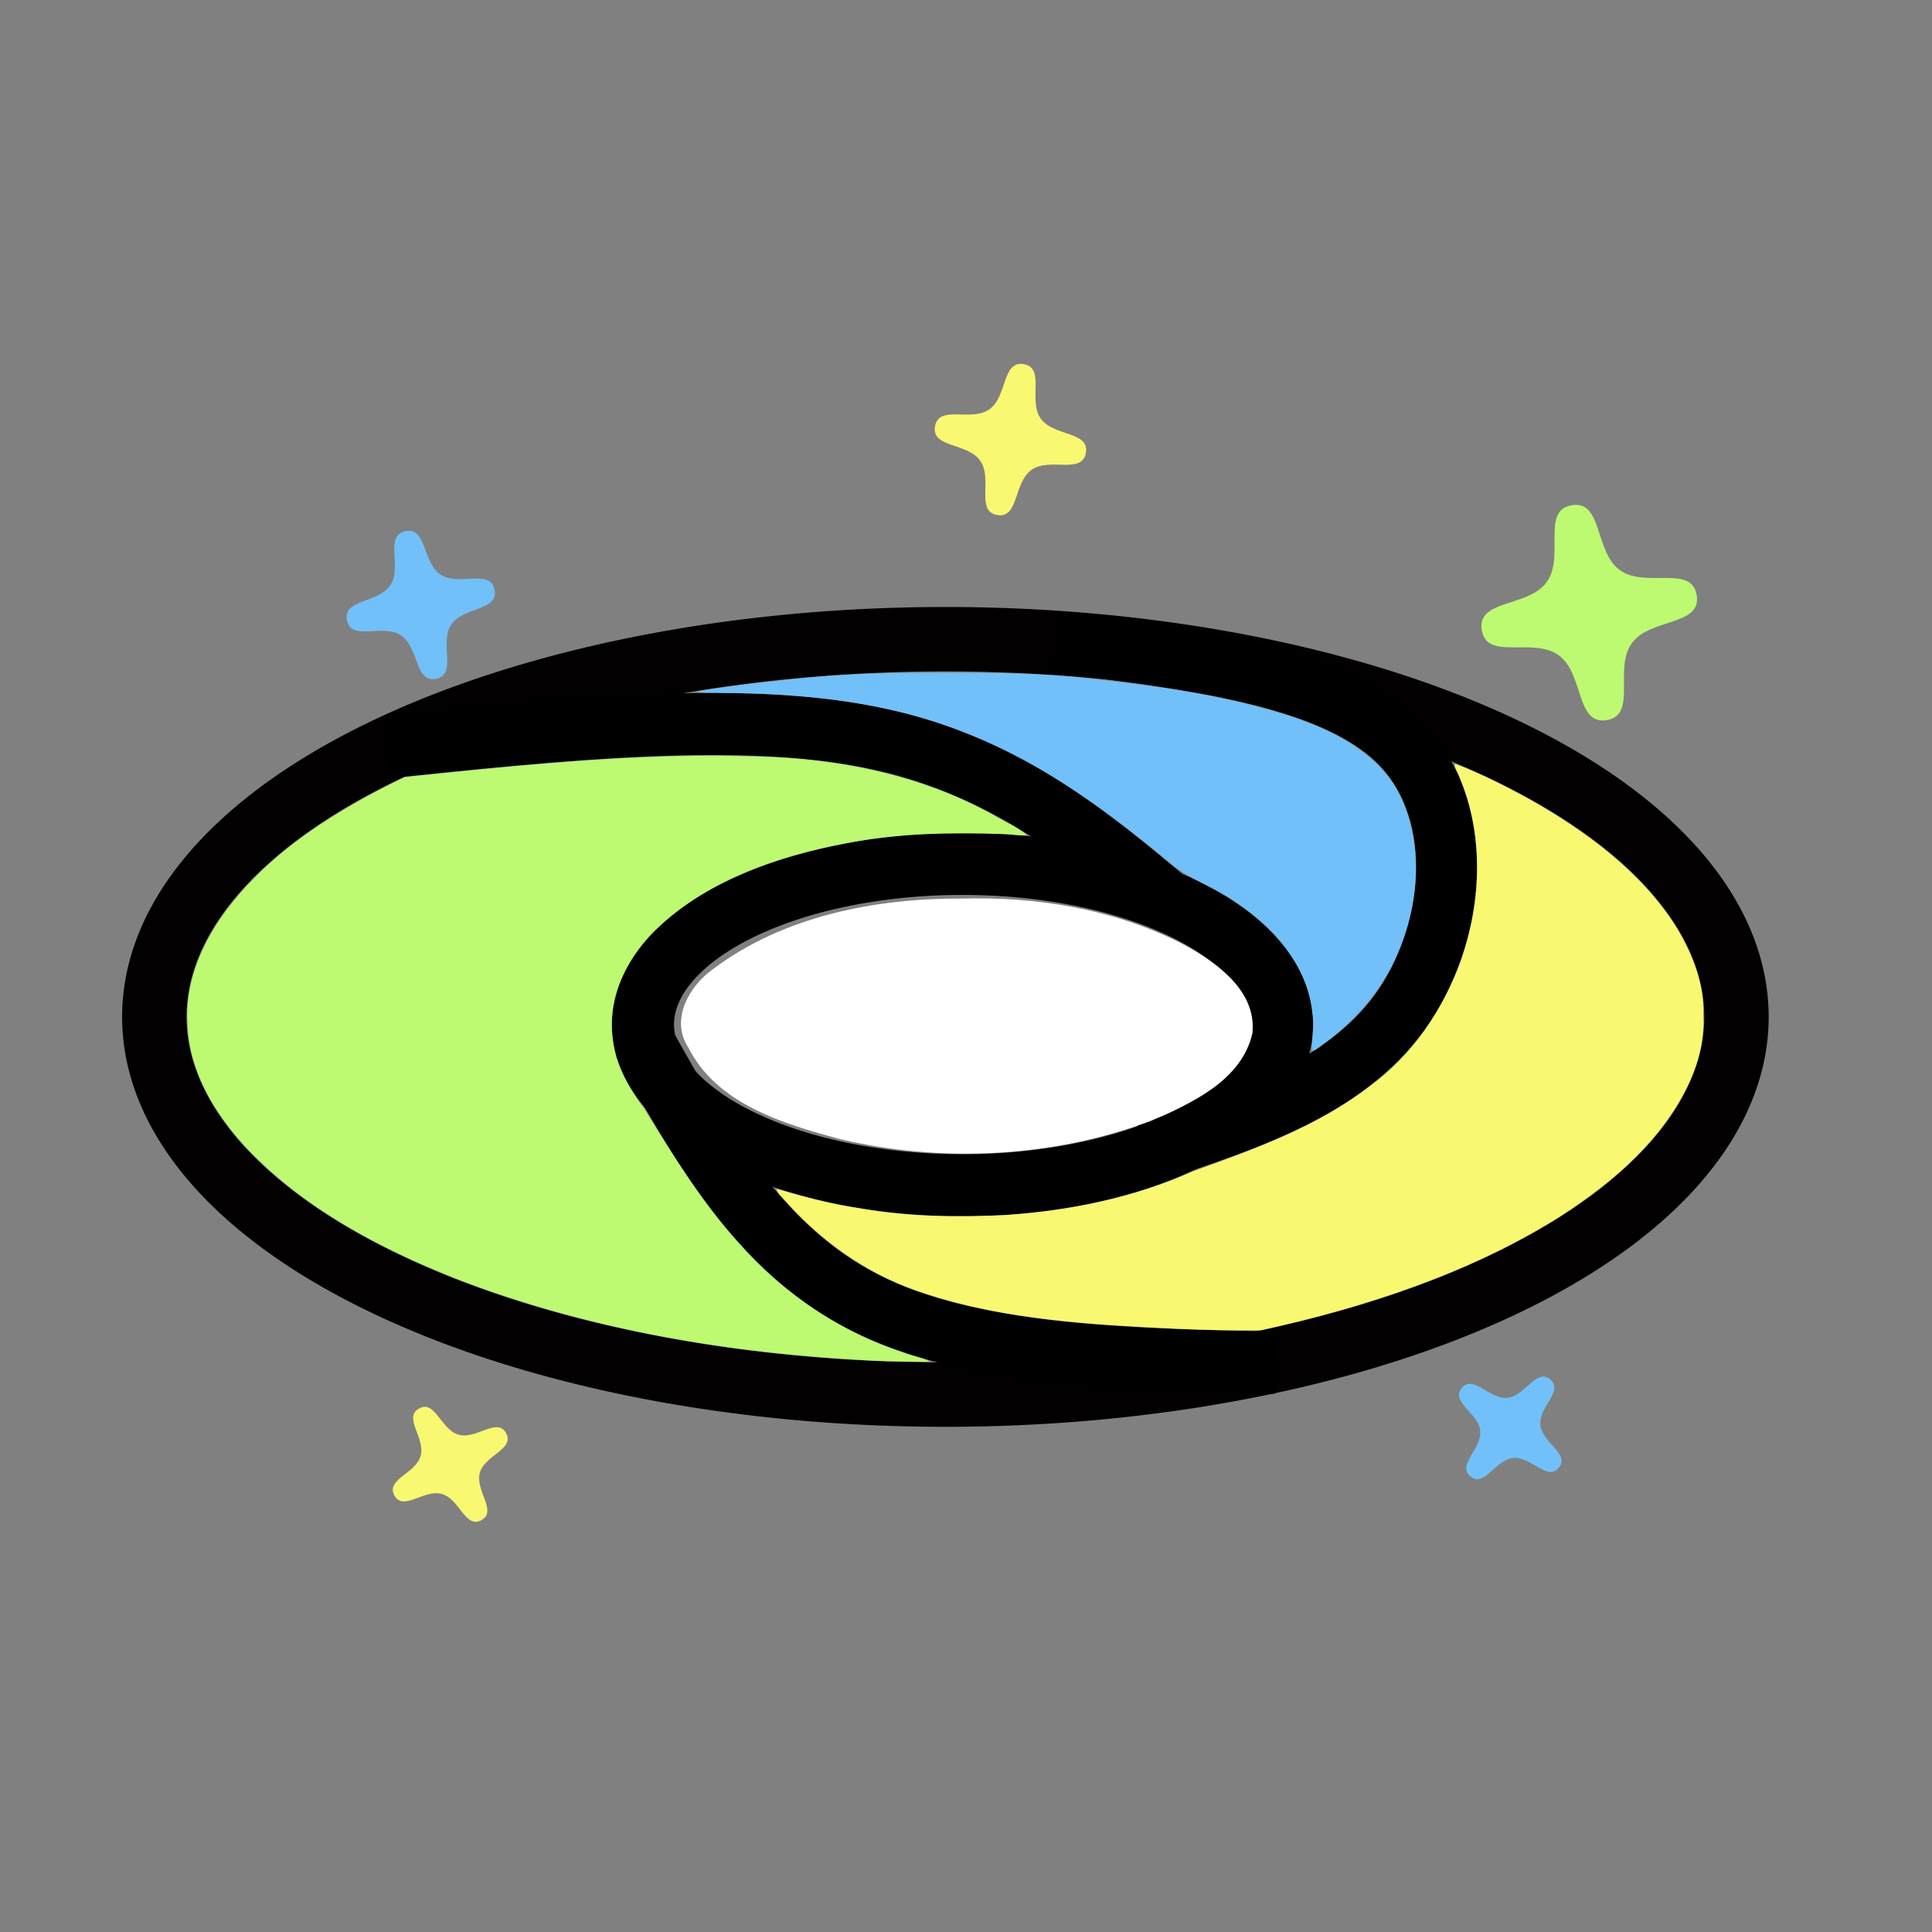 <?xml version="1.0" encoding="UTF-8" standalone="no"?>
<!-- Created with Inkscape (http://www.inkscape.org/) -->

<svg
   width="67.028mm"
   height="67.029mm"
   viewBox="0 0 67.028 67.029"
   version="1.1"
   id="svg22280"
   inkscape:version="1.1 (c4e8f9ed74, 2021-05-24)"
   sodipodi:docname="icon_v1.svg"
   xmlns:inkscape="http://www.inkscape.org/namespaces/inkscape"
   xmlns:sodipodi="http://sodipodi.sourceforge.net/DTD/sodipodi-0.dtd"
   xmlns="http://www.w3.org/2000/svg"
   xmlns:svg="http://www.w3.org/2000/svg">
  <rect x="0" y="0" width="67.028" height="67.029" fill="#808080" stroke="none"/>
  <sodipodi:namedview
     id="namedview22282"
     pagecolor="#ffffff"
     bordercolor="#666666"
     borderopacity="1.0"
     inkscape:pageshadow="2"
     inkscape:pageopacity="0.0"
     inkscape:pagecheckerboard="0"
     inkscape:document-units="mm"
     showgrid="false"
     fit-margin-top="0"
     fit-margin-left="0"
     fit-margin-right="0"
     fit-margin-bottom="0"
     inkscape:zoom="0.49008412"
     inkscape:cx="169.35868"
     inkscape:cy="383.60761"
     inkscape:window-width="1918"
     inkscape:window-height="1059"
     inkscape:window-x="0"
     inkscape:window-y="19"
     inkscape:window-maximized="1"
     inkscape:current-layer="layer1" />
  <defs
     id="defs22277">
    <inkscape:path-effect
       effect="bspline"
       id="path-effect13569"
       is_visible="true"
       lpeversion="1"
       weight="33.333"
       steps="2"
       helper_size="0"
       apply_no_weight="true"
       apply_with_weight="true"
       only_selected="false" />
    <inkscape:path-effect
       effect="bspline"
       id="path-effect14151"
       is_visible="true"
       lpeversion="1"
       weight="33.333"
       steps="2"
       helper_size="0"
       apply_no_weight="true"
       apply_with_weight="true"
       only_selected="false" />
    <inkscape:path-effect
       effect="bspline"
       id="path-effect16713"
       is_visible="true"
       lpeversion="1"
       weight="33.333"
       steps="2"
       helper_size="0"
       apply_no_weight="true"
       apply_with_weight="true"
       only_selected="false" />
  </defs>
  <g
     inkscape:label="Layer 1"
     inkscape:groupmode="layer"
     id="layer1"
     transform="translate(-38.77,-46.707)">
    <g
       id="g10476"
       transform="matrix(0.111,0,0,0.111,-26.423,63.723)">
      <path
         style="fill:none;fill-opacity:1;stroke:#020000;stroke-width:20.134;stroke-linecap:round;stroke-miterlimit:4;stroke-dasharray:none;stroke-opacity:1"
         id="path11232"
         sodipodi:type="arc"
         sodipodi:cx="882.81354"
         sodipodi:cy="164.54031"
         sodipodi:rx="247.25322"
         sodipodi:ry="118.05151"
         sodipodi:start="3.1338958"
         sodipodi:end="3.1324122"
         sodipodi:open="true"
         sodipodi:arc-type="arc"
         d="M 635.568,165.449 A 247.253,118.052 0 0 1 880.819,46.493 247.253,118.052 0 0 1 1130.058,163.544 247.253,118.052 0 0 1 884.992,282.587 247.253,118.052 0 0 1 635.571,165.624" />
      <path
         style="fill:none;fill-opacity:1;stroke:#000000;stroke-width:19.408;stroke-linecap:round;stroke-miterlimit:4;stroke-dasharray:none;stroke-opacity:1"
         id="path11768"
         sodipodi:type="arc"
         sodipodi:cx="888.16101"
         sodipodi:cy="166.93726"
         sodipodi:rx="99.87323"
         sodipodi:ry="50.2267"
         sodipodi:start="3.1338958"
         sodipodi:end="3.1324122"
         sodipodi:open="true"
         sodipodi:arc-type="arc"
         d="m 788.291,167.324 a 99.873,50.227 0 0 1 99.065,-50.612 99.873,50.227 0 0 1 100.675,49.801 99.873,50.227 0 0 1 -98.99,50.649 99.873,50.227 0 0 1 -100.749,-49.764" />
      <path
         style="fill:none;stroke:#000000;stroke-width:19.408;stroke-linecap:butt;stroke-linejoin:miter;stroke-miterlimit:4;stroke-dasharray:none;stroke-opacity:1"
         d="M 952.76,129.063 C 926.709,107.292 900.415,85.318 859.223,77.102 818.03,68.886 763.362,74.552 708.123,80.277"
         id="path13567"
         inkscape:path-effect="#path-effect13569"
         inkscape:original-d="M 952.75962,129.06277 C 926.70882,107.2921 900.41515,85.318082 873.83318,63.102724 818.03033,68.888803 763.36213,74.554659 708.12303,80.277057"
         sodipodi:nodetypes="ccc" />
      <path
         style="fill:none;stroke:#000000;stroke-width:19.408;stroke-linecap:butt;stroke-linejoin:miter;stroke-miterlimit:4;stroke-dasharray:none;stroke-opacity:1"
         d="m 985.918,272.617 c -47.73,-1.044 -95.461,-2.087 -128.4,-18.829 -32.939,-16.742 -51.081,-49.184 -69.226,-81.63"
         id="path14149"
         inkscape:path-effect="#path-effect14151"
         inkscape:original-d="M 985.91815,272.61707 C 938.18819,271.5758 890.45684,270.53217 842.72117,269.48612 824.58013,237.0452 806.43743,204.6032 788.29199,172.15818"
         sodipodi:nodetypes="ccc" />
      <path
         style="fill:none;stroke:#000000;stroke-width:19.039;stroke-linecap:butt;stroke-linejoin:miter;stroke-miterlimit:4;stroke-dasharray:none;stroke-opacity:1"
         d="m 945.721,207.191 c 30.694,-10.025 61.742,-20.165 79.091,-44.083 17.349,-23.918 21.177,-61.671 1.028,-83.246 C 1005.691,58.288 961.565,52.896 917.435,47.504"
         id="path16711"
         inkscape:path-effect="#path-effect16713"
         inkscape:original-d="m 945.72089,207.19143 c 30.72467,-9.9318 61.74331,-20.16236 92.61141,-30.24709 3.8306,-37.7535 7.6586,-75.50703 11.4845,-113.265337 -44.1259,-5.389408 -88.2523,-10.78097 -132.38186,-16.175006"
         sodipodi:nodetypes="cccc" />
      <path
         style="fill:#bdf971;fill-opacity:1;stroke:none;stroke-width:1.316;stroke-linecap:round;stroke-miterlimit:4;stroke-dasharray:none;stroke-opacity:1"
         d="m 234.865,299.679 c -12.787,0.168 -25.526,1.471 -38.235,2.801 -8.904,4.323 -17.703,9.712 -23.657,17.809 -3.107,4.258 -5.273,9.463 -4.854,14.821 0.257,6.073 3.588,11.575 7.613,15.943 7.528,7.998 17.46,13.25 27.559,17.269 17.527,6.787 36.3,9.902 55.017,10.81 2.437,0.104 4.877,0.128 7.316,0.136 -0.928,-0.536 -2.342,-0.75 -3.453,-1.195 -8.318,-2.701 -15.797,-7.748 -21.572,-14.293 -4.908,-5.373 -8.714,-11.603 -12.522,-17.769 -2.03,-2.73 -3.797,-5.796 -4.145,-9.24 -0.731,-5.613 2.15,-11.095 6.244,-14.779 6.7,-6.156 15.634,-9.142 24.416,-10.815 6.788,-1.345 13.754,-1.432 20.647,-1.215 1.029,0.016 2.123,0.256 3.118,0.135 -1.334,-1.087 -3.019,-1.807 -4.52,-2.688 -9.4,-5.196 -20.181,-7.378 -30.845,-7.629 -2.708,-0.085 -5.418,-0.115 -8.128,-0.101 z"
         id="path20128"
         transform="matrix(2.38,0,0,2.38,245.838,-630.32)" />
      <path
         style="fill:none;fill-opacity:1;stroke:none;stroke-width:1.316;stroke-linecap:round;stroke-miterlimit:4;stroke-dasharray:none;stroke-opacity:1"
         d="m 265.682,288.771 c -6.294,-0.044 -12.585,0.222 -18.842,0.92 -4.011,0.402 -8.015,0.887 -11.989,1.563 0.957,0.266 2.341,0.084 3.462,0.179 10.944,0.053 22.074,1.192 32.285,5.358 9.996,3.947 18.715,10.418 26.89,17.275 2.581,2.022 5.786,3.008 8.422,4.957 4.917,3.25 9.228,8.213 9.903,14.26 0.295,1.718 -0.054,3.455 -0.052,5.165 0.734,-0.11 1.339,-0.88 1.979,-1.268 4.012,-2.993 7.342,-6.936 9.291,-11.571 2.81,-6.503 3.456,-14.337 0.248,-20.82 -2.628,-5.197 -8.062,-8.109 -13.342,-9.965 -8.793,-2.987 -18.055,-4.283 -27.256,-5.278 -6.975,-0.808 -13.988,-0.789 -20.998,-0.775 z"
         id="path20241"
         transform="matrix(2.38,0,0,2.38,245.838,-630.32)" />
      <path
         style="fill:#f9f871;fill-opacity:1;stroke:none;stroke-width:1.316;stroke-linecap:round;stroke-miterlimit:4;stroke-dasharray:none;stroke-opacity:1"
         d="m 334.546,300.742 c -0.109,0.555 0.482,1.219 0.629,1.785 3.169,7.537 2.867,16.236 0.216,23.877 -2.34,6.557 -6.403,12.596 -12.076,16.71 -6.855,5.301 -15.12,8.217 -23.174,11.146 -7.753,3.467 -16.209,5.177 -24.657,5.743 -6.329,0.278 -12.705,0.24 -18.961,-0.869 -3.759,-0.526 -7.467,-1.545 -11.081,-2.586 0.219,0.803 1.095,1.382 1.598,2.051 4.906,5.371 11.113,9.614 18.095,11.761 10.547,3.427 21.734,4.023 32.732,4.568 3.729,0.154 7.474,0.258 11.199,0.199 13.786,-3.055 27.492,-7.483 39.49,-15.081 6.854,-4.446 13.412,-10.065 16.852,-17.647 1.234,-2.712 1.93,-5.672 1.754,-8.663 0.178,-4.015 -1.392,-7.893 -3.393,-11.297 -4.672,-7.534 -12.067,-12.898 -19.678,-17.179 -3.089,-1.68 -6.253,-3.291 -9.547,-4.52 z"
         id="path20395"
         transform="matrix(2.38,0,0,2.38,245.838,-630.32)" />
      <path
         style="fill:#71c0f9;fill-opacity:1;stroke:none;stroke-width:1.316;stroke-linecap:round;stroke-miterlimit:4;stroke-dasharray:none;stroke-opacity:1"
         d="m 265.682,288.771 c -6.294,-0.044 -12.585,0.222 -18.842,0.92 -4.011,0.402 -8.015,0.887 -11.989,1.563 0.957,0.266 2.341,0.084 3.462,0.179 10.944,0.053 22.074,1.192 32.285,5.358 9.996,3.947 18.715,10.418 26.89,17.275 2.581,2.022 5.786,3.008 8.422,4.957 4.917,3.25 9.228,8.213 9.903,14.26 0.295,1.718 -0.054,3.455 -0.052,5.165 0.734,-0.11 1.339,-0.88 1.979,-1.268 4.012,-2.993 7.342,-6.936 9.291,-11.571 2.81,-6.503 3.456,-14.337 0.248,-20.82 -2.628,-5.197 -8.062,-8.109 -13.342,-9.965 -8.793,-2.987 -18.055,-4.283 -27.256,-5.278 -6.975,-0.808 -13.988,-0.789 -20.998,-0.775 z"
         id="path20471"
         transform="matrix(2.38,0,0,2.38,245.838,-630.32)" />
    </g>
    <path
       style="fill:#ffffff;fill-opacity:1;stroke:none;stroke-width:0.985;stroke-linecap:round;stroke-miterlimit:4;stroke-dasharray:none;stroke-opacity:1"
       d="m 72.149,77.881 c -3.016,-0.013 -6.197,0.606 -8.648,2.452 -0.831,0.593 -1.485,1.75 -0.851,2.716 0.99,1.968 3.313,2.655 5.286,3.183 3.533,0.828 7.337,0.633 10.742,-0.63 1.414,-0.607 3.158,-1.393 3.542,-3.04 0.167,-1.551 -1.378,-2.562 -2.575,-3.182 -2.315,-1.143 -4.93,-1.57 -7.497,-1.498 z"
       id="path20759" />
    <path
       sodipodi:type="star"
       style="fill:#bdf971;fill-opacity:1;stroke:none;stroke-width:8;stroke-linecap:round;stroke-miterlimit:4;stroke-dasharray:none;stroke-opacity:1"
       id="path20924"
       inkscape:flatsided="false"
       sodipodi:sides="4"
       sodipodi:cx="412.44791"
       sodipodi:cy="378.33087"
       sodipodi:r1="6.860755"
       sodipodi:r2="14.254711"
       sodipodi:arg1="0.62461536"
       sodipodi:arg2="1.4100136"
       inkscape:rounded="0.39"
       inkscape:randomized="0"
       inkscape:transform-center-x="-1.696555"
       inkscape:transform-center-y="1.8226184"
       transform="matrix(0.265,0,0,0.265,-15.392,-32.295)"
       d="m 418.013,382.343 c -2.413,3.347 0.79,9.398 -3.283,10.059 -4.073,0.661 -2.947,-6.092 -6.294,-8.505 -3.347,-2.413 -9.398,0.79 -10.059,-3.283 -0.661,-4.073 6.092,-2.947 8.505,-6.294 2.413,-3.347 -0.79,-9.398 3.283,-10.059 4.073,-0.661 2.947,6.092 6.294,8.505 3.347,2.413 9.398,-0.79 10.059,3.283 0.661,4.073 -6.092,2.947 -8.505,6.294 z" />
    <path
       sodipodi:type="star"
       style="fill:#f9f871;fill-opacity:1;stroke:none;stroke-width:8;stroke-linecap:round;stroke-miterlimit:4;stroke-dasharray:none;stroke-opacity:1"
       id="path20924-7"
       inkscape:flatsided="false"
       sodipodi:sides="4"
       sodipodi:cx="250.32013"
       sodipodi:cy="362.53406"
       sodipodi:r1="6.1940985"
       sodipodi:r2="12.869587"
       sodipodi:arg1="0.62461536"
       sodipodi:arg2="1.4100136"
       inkscape:rounded="0.39"
       inkscape:randomized="0"
       inkscape:transform-center-x="-0.70605879"
       inkscape:transform-center-y="1.6108761"
       transform="matrix(0.195,0.068,-0.068,0.195,49.666,-25.758)"
       d="m 255.345,366.156 c -2.179,3.022 0.713,8.485 -2.964,9.081 -3.678,0.596 -2.66,-5.5 -5.683,-7.679 -3.022,-2.179 -8.485,0.713 -9.081,-2.964 -0.596,-3.678 5.5,-2.66 7.679,-5.683 2.179,-3.022 -0.713,-8.485 2.964,-9.081 3.678,-0.596 2.66,5.5 5.683,7.679 3.022,2.179 8.485,-0.713 9.081,2.964 0.596,3.678 -5.5,2.66 -7.679,5.683 z" />
    <path
       sodipodi:type="star"
       style="fill:#71c0f9;fill-opacity:1;stroke:none;stroke-width:8;stroke-linecap:round;stroke-miterlimit:4;stroke-dasharray:none;stroke-opacity:1"
       id="path20924-7-4"
       inkscape:flatsided="false"
       sodipodi:sides="4"
       sodipodi:cx="250.32013"
       sodipodi:cy="362.53406"
       sodipodi:r1="6.1940985"
       sodipodi:r2="12.869587"
       sodipodi:arg1="0.62461536"
       sodipodi:arg2="1.4100136"
       inkscape:rounded="0.39"
       inkscape:randomized="0"
       inkscape:transform-center-x="-1.2300692"
       inkscape:transform-center-y="1.2077193"
       transform="matrix(0.203,-0.009,0.009,0.203,-0.71,-3.645)"
       d="m 255.345,366.156 c -2.179,3.022 0.713,8.485 -2.964,9.081 -3.678,0.596 -2.66,-5.5 -5.683,-7.679 -3.022,-2.179 -8.485,0.713 -9.081,-2.964 -0.596,-3.678 5.5,-2.66 7.679,-5.683 2.179,-3.022 -0.713,-8.485 2.964,-9.081 3.678,-0.596 2.66,5.5 5.683,7.679 3.022,2.179 8.485,-0.713 9.081,2.964 0.596,3.678 -5.5,2.66 -7.679,5.683 z" />
    <path
       sodipodi:type="star"
       style="fill:#f9f871;fill-opacity:1;stroke:none;stroke-width:8;stroke-linecap:round;stroke-miterlimit:4;stroke-dasharray:none;stroke-opacity:1"
       id="path20924-7-4-4"
       inkscape:flatsided="false"
       sodipodi:sides="4"
       sodipodi:cx="250.32013"
       sodipodi:cy="362.53406"
       sodipodi:r1="6.1940985"
       sodipodi:r2="12.869587"
       sodipodi:arg1="0.62461536"
       sodipodi:arg2="1.4100136"
       inkscape:rounded="0.39"
       inkscape:randomized="0"
       inkscape:transform-center-x="-1.3055124"
       inkscape:transform-center-y="0.6680275"
       transform="matrix(0.162,-0.059,0.059,0.162,-7.551,53.548)"
       d="m 255.345,366.156 c -2.179,3.022 0.713,8.485 -2.964,9.081 -3.678,0.596 -2.66,-5.5 -5.683,-7.679 -3.022,-2.179 -8.485,0.713 -9.081,-2.964 -0.596,-3.678 5.5,-2.66 7.679,-5.683 2.179,-3.022 -0.713,-8.485 2.964,-9.081 3.678,-0.596 2.66,5.5 5.683,7.679 3.022,2.179 8.485,-0.713 9.081,2.964 0.596,3.678 -5.5,2.66 -7.679,5.683 z" />
    <path
       sodipodi:type="star"
       style="fill:#71c0f9;fill-opacity:1;stroke:none;stroke-width:8;stroke-linecap:round;stroke-miterlimit:4;stroke-dasharray:none;stroke-opacity:1"
       id="path20924-7-4-4-3"
       inkscape:flatsided="false"
       sodipodi:sides="4"
       sodipodi:cx="250.32013"
       sodipodi:cy="362.53406"
       sodipodi:r1="6.1940985"
       sodipodi:r2="12.869587"
       sodipodi:arg1="0.62461536"
       sodipodi:arg2="1.4100136"
       inkscape:rounded="0.39"
       inkscape:randomized="0"
       inkscape:transform-center-x="0.13605607"
       inkscape:transform-center-y="1.4322787"
       transform="matrix(0.112,0.127,-0.127,0.112,109.173,23.852)"
       d="m 255.345,366.156 c -2.179,3.022 0.713,8.485 -2.964,9.081 -3.678,0.596 -2.66,-5.5 -5.683,-7.679 -3.022,-2.179 -8.485,0.713 -9.081,-2.964 -0.596,-3.678 5.5,-2.66 7.679,-5.683 2.179,-3.022 -0.713,-8.485 2.964,-9.081 3.678,-0.596 2.66,5.5 5.683,7.679 3.022,2.179 8.485,-0.713 9.081,2.964 0.596,3.678 -5.5,2.66 -7.679,5.683 z" />
  </g>
</svg>
